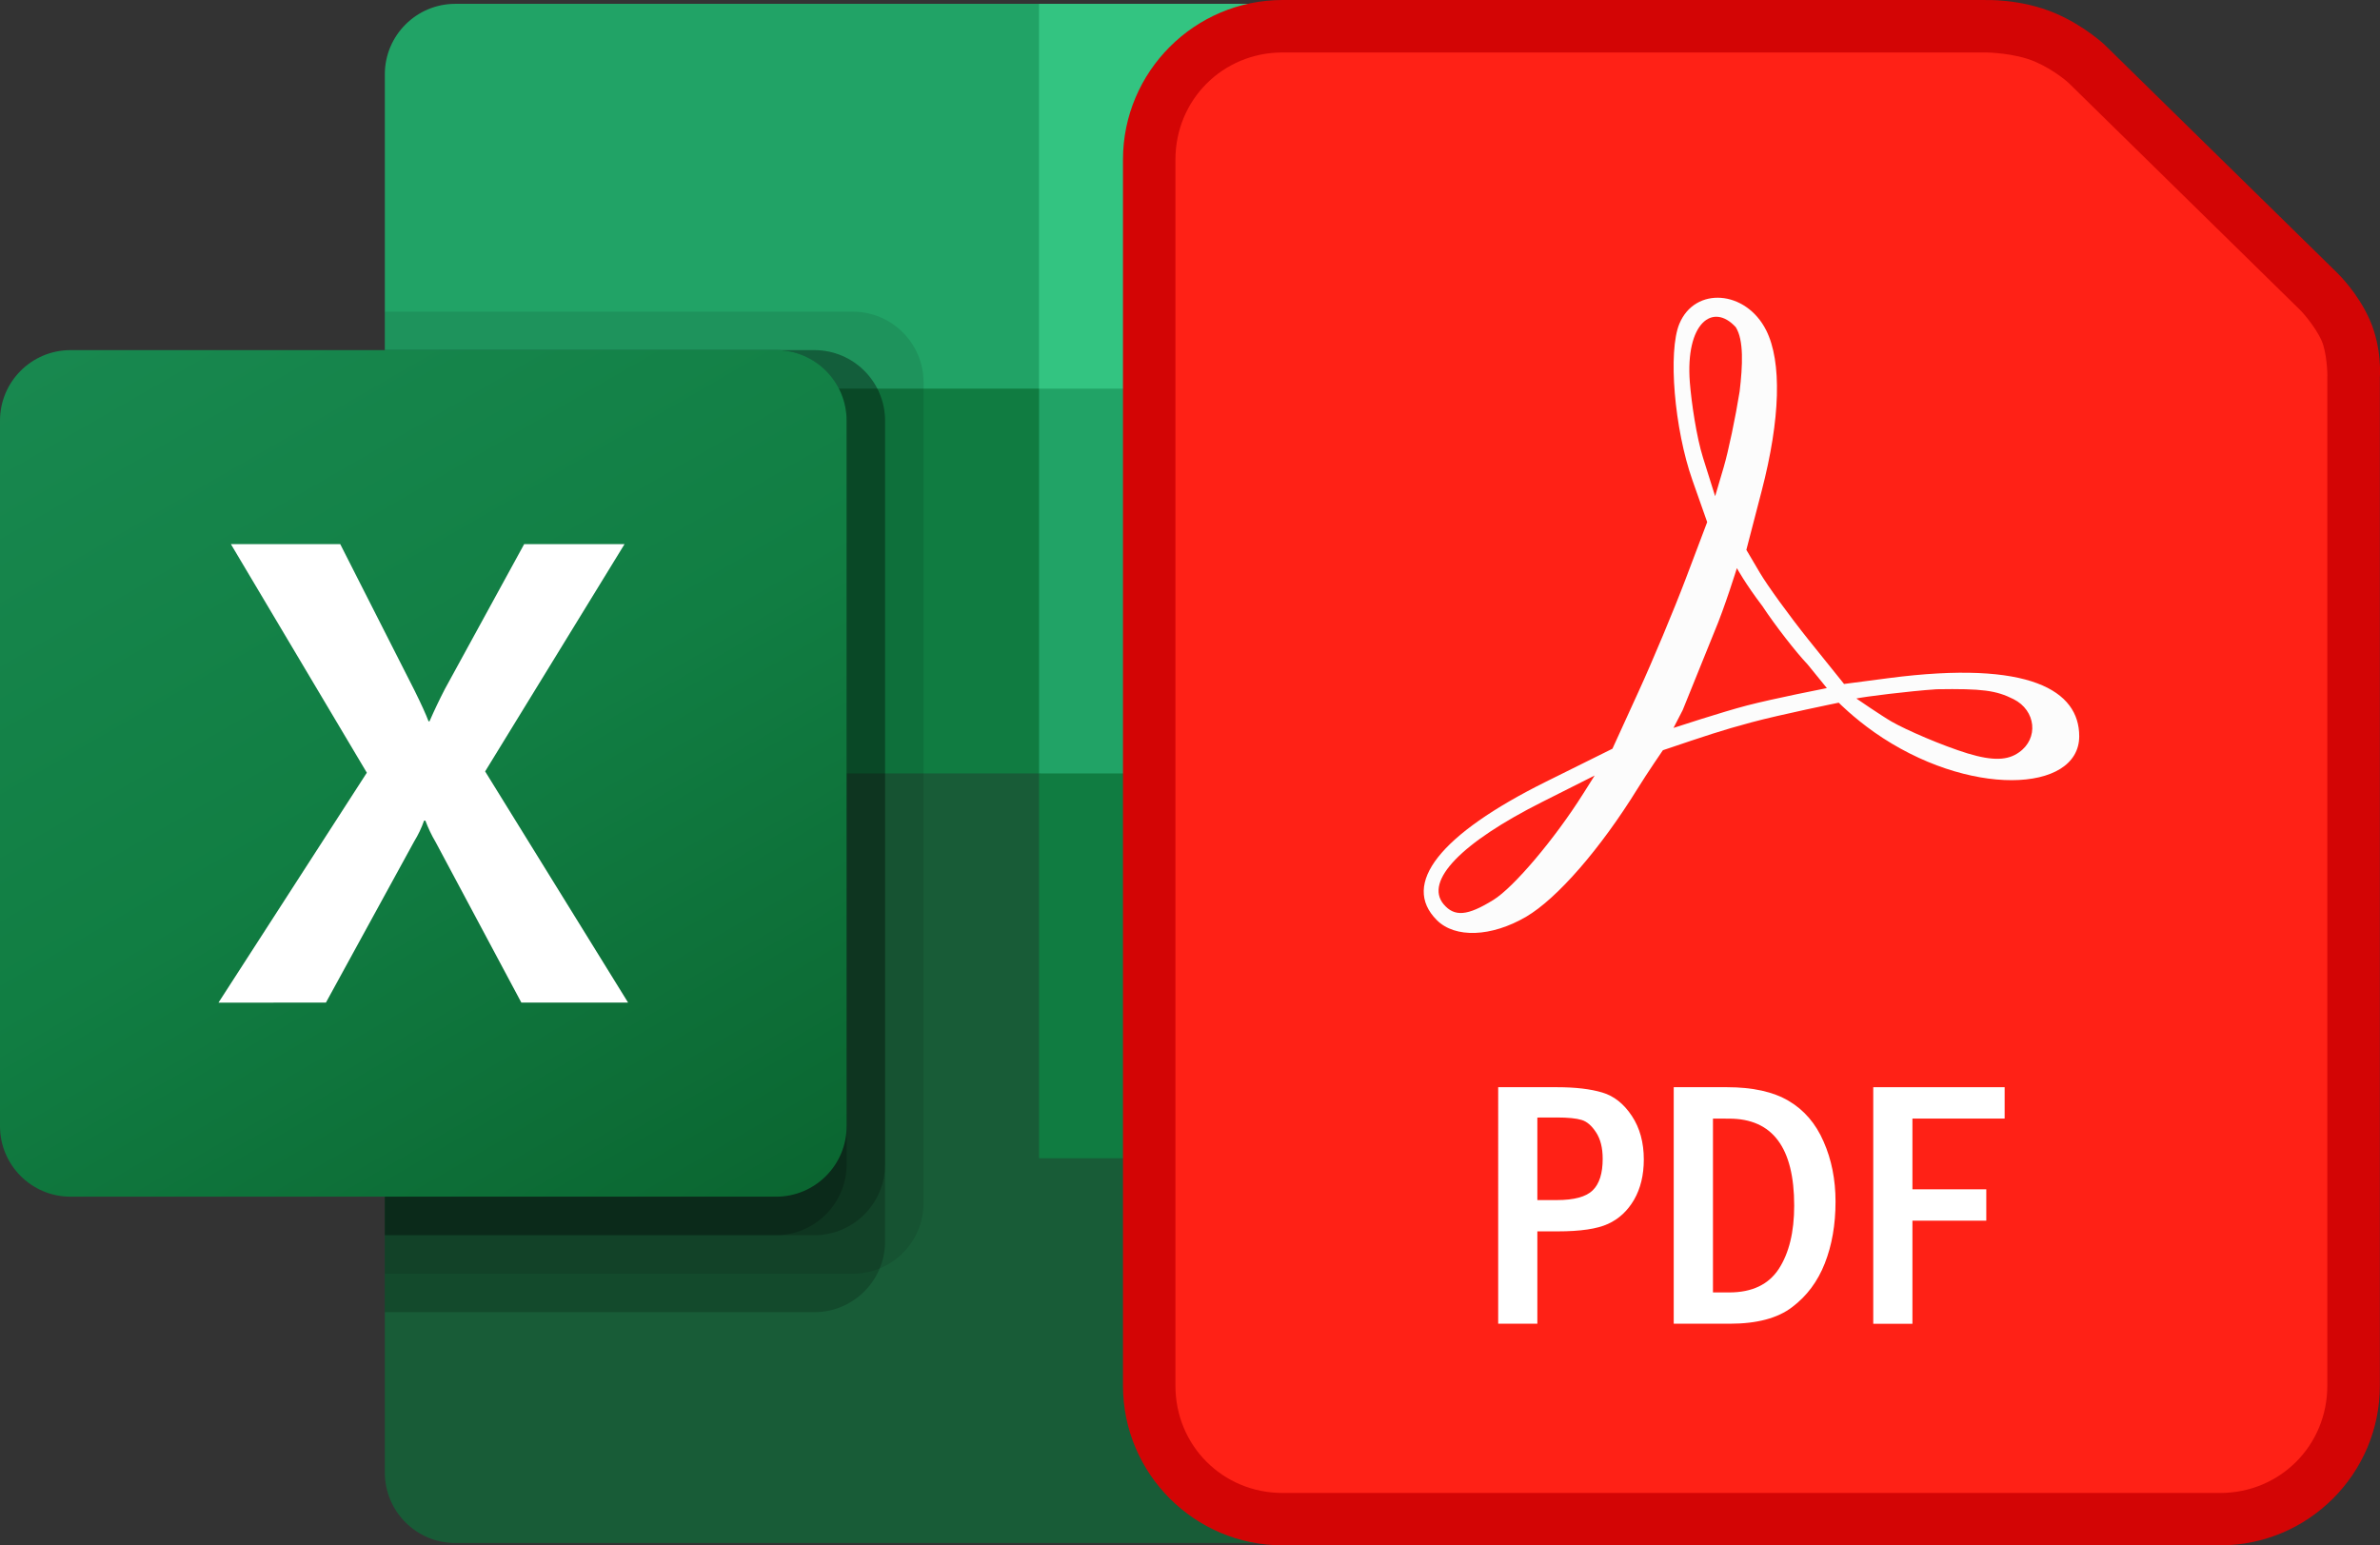 <?xml version="1.0" encoding="utf-8"?>
<!-- Generator: Adobe Illustrator 24.0.0, SVG Export Plug-In . SVG Version: 6.00 Build 0)  -->
<svg version="1.1" id="Capa_2" xmlns="http://www.w3.org/2000/svg" xmlns:xlink="http://www.w3.org/1999/xlink" x="0px" y="0px"
	 viewBox="0 0 3293.3 2138.6" style="enable-background:new 0 0 3293.3 2138.6;" xml:space="preserve">
<rect x="0" y="0" width="3293.3" height="2138.6" fill="#333333" stroke="none"/>
<style type="text/css">
	.st0{fill:#185C37;}
	.st1{fill:#21A366;}
	.st2{fill:#107C41;}
	.st3{opacity:0.1;enable-background:new    ;}
	.st4{opacity:0.2;enable-background:new    ;}
	.st5{fill:url(#SVGID_1_);}
	.st6{fill:#FFFFFF;}
	.st7{fill:#33C481;}
	.st8{fill:#D30505;}
	.st9{fill:#FF2116;}
	.st10{fill:#FCFCFC;}
</style>
<g id="Livello_1">
	<path class="st0" d="M1437.8,1017L532.5,857.3v1180.4c0,53.9,43.7,97.6,97.6,97.6l0,0h1562c53.9,0,97.6-43.7,97.6-97.6l0,0v-434.9
		L1437.8,1017z"/>
	<path class="st1" d="M1437.8,5.3H630.1c-53.9,0-97.6,43.7-97.6,97.6l0,0v434.9l905.3,532.5L1917,1230l372.8-159.8V537.8L1437.8,5.3
		z"/>
	<path class="st2" d="M532.5,537.8h905.3v532.5H532.5V537.8z"/>
	<path class="st3" d="M1180.4,431.3H532.5v1331.3h647.9c53.8-0.2,97.4-43.8,97.6-97.6v-1136C1277.8,475.1,1234.2,431.5,1180.4,431.3
		z"/>
	<path class="st4" d="M1127.1,484.5H532.5v1331.3h594.6c53.8-0.2,97.4-43.8,97.6-97.6v-1136C1224.6,528.3,1181,484.7,1127.1,484.5z"
		/>
	<path class="st4" d="M1127.1,484.5H532.5v1224.8h594.6c53.8-0.2,97.4-43.8,97.6-97.6V582.1C1224.6,528.3,1181,484.7,1127.1,484.5z"
		/>
	<path class="st4" d="M1073.9,484.5H532.5v1224.8h541.4c53.8-0.2,97.4-43.8,97.6-97.6V582.1C1171.3,528.3,1127.7,484.7,1073.9,484.5
		z"/>
	
		<linearGradient id="SVGID_1_" gradientUnits="userSpaceOnUse" x1="203.513" y1="-931.74" x2="967.986" y2="392.296" gradientTransform="matrix(1 0 0 1 0 1340)">
		<stop  offset="0" style="stop-color:#18884F"/>
		<stop  offset="0.5" style="stop-color:#117E43"/>
		<stop  offset="1" style="stop-color:#0B6631"/>
	</linearGradient>
	<path class="st5" d="M97.6,484.5h976.3c53.9,0,97.6,43.7,97.6,97.6v976.3c0,53.9-43.7,97.6-97.6,97.6H97.6
		c-53.9,0-97.6-43.7-97.6-97.6V582.1C0,528.2,43.7,484.5,97.6,484.5z"/>
	<path class="st6" d="M302.3,1387.5l205.3-318.2L319.5,753h151.3l102.7,202.3c9.5,19.2,16,33.5,19.5,42.9h1.3
		c6.7-15.3,13.8-30.2,21.3-44.7l109.7-200.5h138.9l-192.9,314.5l197.8,319.9H721.4l-118.6-222.1c-5.6-9.4-10.3-19.4-14.2-29.7h-1.8
		c-3.5,10.1-8.1,19.7-13.7,28.8l-122.1,223L302.3,1387.5L302.3,1387.5z"/>
	<path class="st7" d="M2192.1,5.3h-754.4v532.5h852V102.9C2289.8,49,2246.1,5.3,2192.1,5.3L2192.1,5.3z"/>
	<path class="st2" d="M1437.8,1070.3h852v532.5h-852V1070.3z"/>
</g>
<g id="g876">
	<path id="path890" class="st8" d="M1774.8,0c-121.8,0-220.9,99.2-220.9,220.9v1696.7c0,121.7,99.1,220.9,220.9,220.9h1297.4
		c121.8,0,220.9-99.2,220.9-220.9V522.5c0,0,3.5-40.9-14.3-80.6c-16.6-37.3-43.7-63.2-43.7-63.2c-0.1-0.1-0.1-0.2-0.2-0.3L2913,62.7
		c-0.2-0.2-0.4-0.4-0.5-0.5c0,0-27.5-26.2-68.2-43.7c-48-20.6-97.4-18.4-97.4-18.4l0.7-0.1L1774.8,0z"/>
	<path id="rect2684" class="st9" d="M1774.8,72.6h972.8c0.2,0,0.5,0,0.7,0c0,0,38.9,0.4,67.4,12.6c27.4,11.8,46.8,29.5,46.9,29.7
		c0,0,0.1,0.1,0.1,0.1l321.1,315c0,0,19.3,20.4,28.7,41.4c7.6,17,8,48,8,48c0,0.5-0.1,1-0.1,1.5v1396.7
		c0,82.8-65.5,148.4-148.3,148.4H1774.8c-82.8,0-148.3-65.5-148.3-148.4V220.9C1626.5,138.1,1692,72.6,1774.8,72.6L1774.8,72.6z"/>
	<path id="path2697" class="st10" d="M1988.2,1273.3c-49.9-49.9,4.1-118.5,150.7-191.4l92.3-45.8l35.9-78.6
		c19.8-43.2,49.3-113.8,65.6-156.8l29.6-78.2l-20.4-57.9c-25.1-71.1-34-178.1-18.1-216.5c21.6-52.1,92.2-46.7,120.2,9.1
		c21.8,43.6,19.6,122.5-6.3,222.1l-21.2,81.6l18.7,31.7c10.3,17.5,40.3,58.9,66.8,92.1l49.7,61.8l61.8-8.1
		c196.4-25.6,263.6,17.9,263.6,80.4c0,78.8-154.2,85.3-283.7-5.6c-29.1-20.5-49.1-40.8-49.1-40.8s-81.1,16.5-121.1,27.3
		c-41.2,11.1-61.8,18.1-122.2,38.5c0,0-21.2,30.8-35,53.1c-51.4,83.2-111.3,152.2-154.2,177.3
		C2063.8,1296.7,2013.5,1298.6,1988.2,1273.3z M2066.5,1245.3c28.1-17.3,84.9-84.5,124.2-146.9l15.9-25.2l-72.5,36.5
		c-112,56.3-163.2,109.4-136.6,141.5C2012.6,1269.1,2030.5,1267.6,2066.5,1245.3L2066.5,1245.3z M2793.8,1041.1
		c27.5-19.2,23.5-58-7.6-73.6c-24.2-12.2-43.6-14.7-106.4-13.7c-38.6,2.6-100.6,10.4-111.1,12.8c0,0,34.1,23.5,49.2,32.2
		c20.1,11.5,69.1,32.8,104.8,43.8C2758,1053.3,2778.4,1052.2,2793.8,1041.1L2793.8,1041.1z M2501.4,919.6
		c-16.6-17.5-44.9-53.9-62.8-81c-23.4-30.7-35.2-52.4-35.2-52.4s-17.1,55.1-31.2,88.2l-43.8,108.3l-12.7,24.6
		c0,0,67.6-22.2,101.9-31.1c36.4-9.5,110.3-24,110.3-24L2501.4,919.6z M2407.2,541.7c4.2-35.6,6-71.1-5.4-89
		c-31.7-34.6-69.9-5.8-63.5,76.6c2.2,27.7,9.1,75.1,18.3,104.3l16.7,53.1l11.8-40C2391.6,624.7,2401.5,577.4,2407.2,541.7
		L2407.2,541.7z"/>
	<g id="g858">
		<path id="path845" class="st6" d="M2073.1,1504.5h81.1c25.9,0,46.9,2.5,63.1,7.4c16.1,4.8,29.7,15.6,40.8,32.4
			c11,16.6,16.5,36.7,16.5,60.2c0,21.6-4.5,40.1-13.4,55.6c-9,15.5-21,26.7-36.2,33.6c-15,6.9-38.2,10.3-69.6,10.3h-28.1v127.8
			h-54.2V1504.5z M2127.3,1546.5v114.2h26.9c24,0,40.5-4.5,49.6-13.4c9.3-9,13.9-23.5,13.9-43.7c0-15-3-27.2-9.1-36.5
			c-6.1-9.4-12.8-15.2-20.1-17.3c-7.2-2.2-18.6-3.4-34.3-3.4L2127.3,1546.5z"/>
		<path id="path847" class="st6" d="M2316,1504.5h73.6c35.7,0,64.1,6.3,85.4,18.9c21.4,12.6,37.6,31.4,48.4,56.4
			c11,24.9,16.5,52.6,16.5,83c0,32-5,60.5-14.9,85.6c-9.8,24.9-24.8,45.1-45.1,60.4c-20.1,15.4-48.9,23-86.3,23H2316V1504.5z
			 M2370.3,1547.9v240.6h22.5c31.5,0,54.4-10.9,68.6-32.6c14.2-21.9,21.3-51.1,21.3-87.5c0-80.3-30-120.4-89.9-120.4L2370.3,1547.9z
			"/>
		<path id="path849" class="st6" d="M2592.1,1504.5h181.8v43.4h-127.6v97.9h102.2v43.4h-102.2v142.7h-54.2V1504.5z"/>
	</g>
</g>
</svg>
